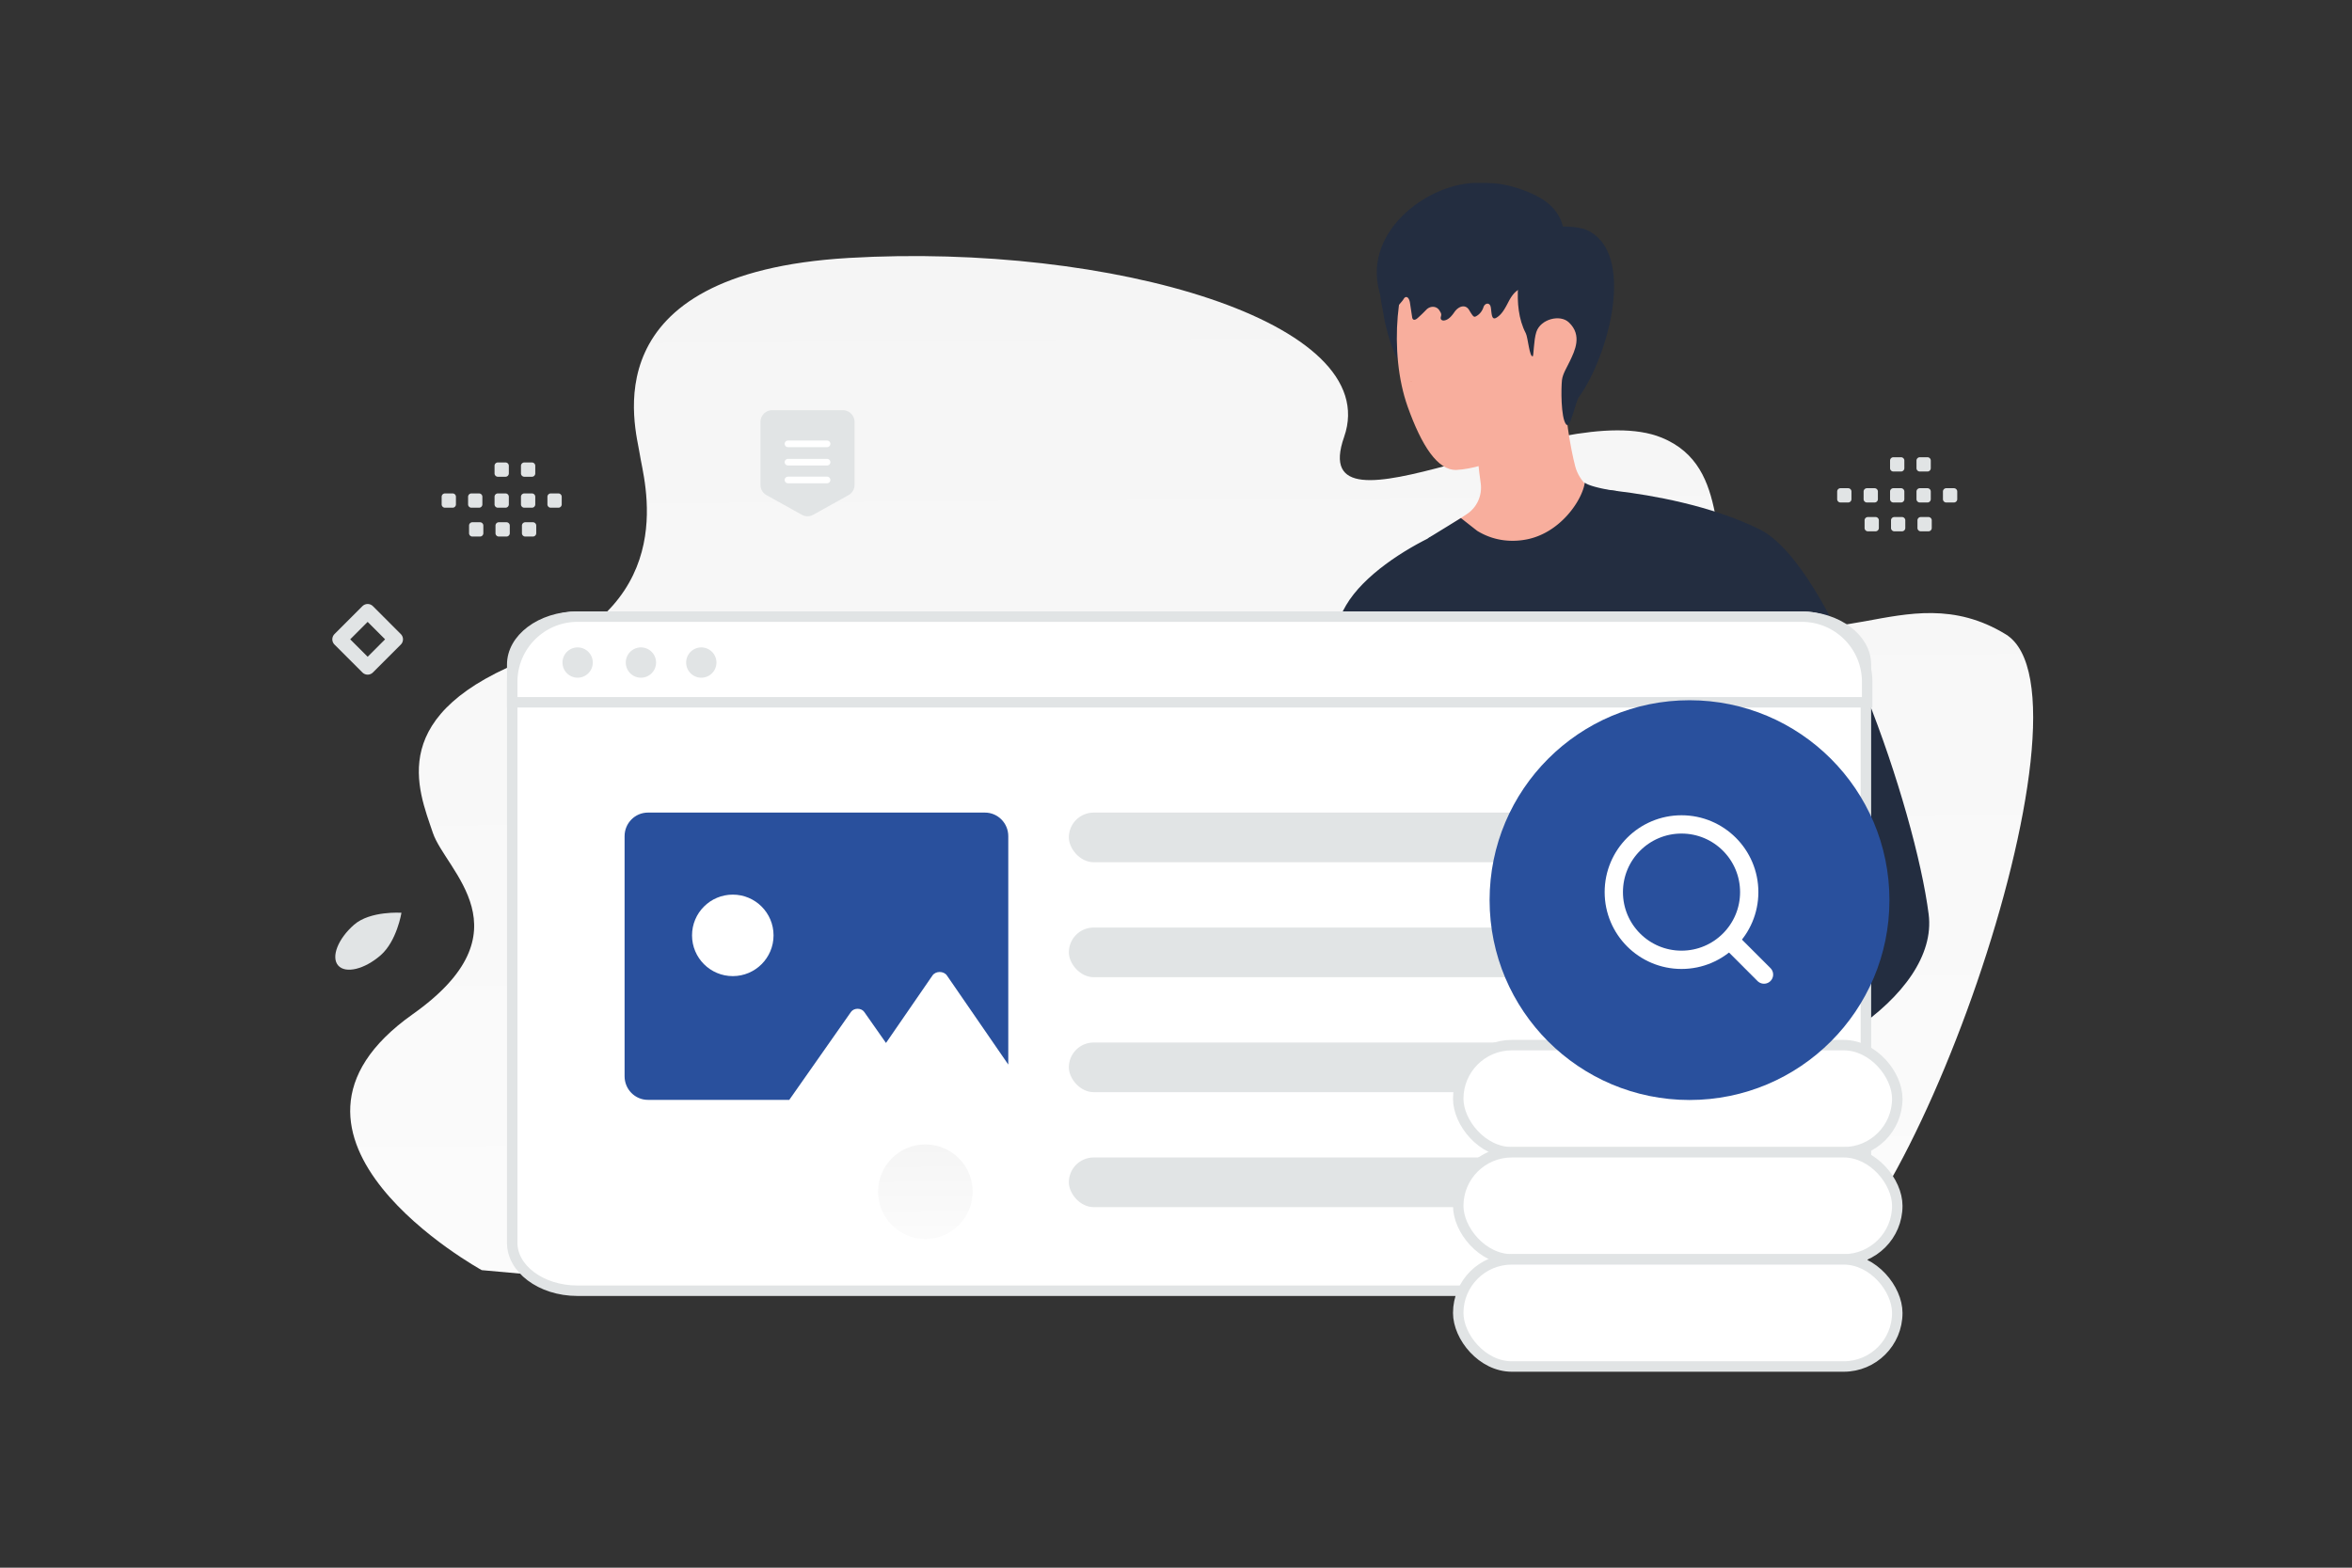<svg width="900" height="600" viewBox="0 0 900 600" fill="none" xmlns="http://www.w3.org/2000/svg"><rect x="0" y="0" width="900" height="600" fill="#333333" stroke="none"/><path fill="transparent" d="M0 0h900v600H0z"/><path d="M324.861 98.716c100.017-5.827 204.879 24.525 189.466 68.523-15.415 43.998 82.408-15.627 121.444.236 27.793 11.293 16.684 45.673 30.128 59.527 30.828 31.762 62.358-8.235 101.594 15.764S726.399 490.749 685.41 492l-467.513-2.852-33.55-3.027s-92.803-50.951-26.417-97.952c44.888-31.78 12.59-54.858 7.708-69.407-5.606-16.705-18.683-45.88 38.302-67.29 56.986-21.41 42.273-67.997 40.871-77.642-1.4-9.65-19.964-69.286 80.05-75.114z" fill="url(#a)"/><path d="M554.719 201.039c4.238 6.648 15.31 14.395 23.163 14.289 26.752-.49 35.559-18.713 38.446-25.348-.543-.132-1.457-.238-2.106-.318-4.926-.715-9.959-5.588-11.429-11.084-1.894-7.152-4.224-21.137-3.946-30.023l-33.837 18.726c.053 2.569.225 5.377.463 8.211.172 1.722.344 3.417.543 5.059.186 1.576.397 3.072.596 4.45.623 4.635-1.443 9.23-5.35 11.786l-6.543 4.252z" fill="#F8AE9D"/><path d="M551.807 128.199c1.827 4.794 1.059 10.238-.795 15.018-1.311 3.378-4.225.398-7.853.464-5.615.093-9.999-5.748-13.389-21.229-2.159-11.363-2.702-17.124-2.265-18.223 1.549-3.934 6.661-6.04 10.873-6.41" fill="#232D40"/><path d="M543.264 94.15c-8.847 10.661-12.065 40.658-4.596 61.556 5.311 14.859 11.482 24.448 18.687 24.143 10.939-.464 32.142-9.456 39.042-16.965 12.435-13.522 8.82-40.035 6.251-56.722-2.331-15.164-9.43-34.857-28.487-31.109-12.529 2.45-22.964 9.522-30.897 19.097z" fill="#F8AE9D"/><path d="M593.316 105.926c-1.962 2.521-5.422 3.077-8.272 3.575-3.83.67-5.726 2.066-7.714 5.812-1.259 2.392-2.519 5.013-4.772 6.309-1.831 1.058-1.762-1.644-2.057-3.738a4.073 4.073 0 0 0-.112-.542c-.445-1.671-2.224-1.384-2.749.264-.477 1.481-1.497 2.734-2.796 3.432-.213.114-.438.214-.663.171-.305-.042-.544-.327-.743-.584-.417-.538-.831-1.221-1.26-1.945-1.406-2.375-4.062-1.521-5.632.749-.981 1.41-2.148 2.863-3.751 3.19-.517.114-1.167.029-1.405-.47-.305-.612.172-1.225.092-1.851-.066-.584-.318-.841-.596-1.339-1.094-1.938-3.589-2.007-5.127-.399a57 57 0 0 1-3.343 3.219c-.491.427-1.206.855-1.697.427-.265-.228-.331-.612-.384-.983-.279-1.808-.544-3.617-.822-5.426-.159-1.011-.703-2.336-1.63-2.08-.451.129-.716.599-.968 1.026-.305.541-5.753 6.708-5.859 6.238-.848-3.503-2.585-6.694-3.433-10.198-5.487-22.547 18.862-40.678 37.459-40.778 4.136-.029 7.913.038 11.93.993 4.281 1.025 8.801 2.653 12.685 4.946 5.448 3.205 9.57 9.03 8.51 15.981" fill="#232D40"/><path d="M584.558 98.19c-2.702 3.059-3.417 7.363-3.669 11.429-.371 6.132.133 12.502 2.967 17.945.808 1.549 1.404 9.217 2.648 8.793.398-.132.332-6.078 1.378-9.283 1.615-4.967 9.058-6.86 12.409-3.722 5.35 4.993 2.212 11.059.437 14.833-1.06 2.278-2.741 4.834-3.033 7.244-.357 3.086-.463 14.33 1.55 16.952 1.682 2.198 3.469-8.423 4.992-10.515 11.271-15.588 22.077-55.279 2.835-63.887-2.927-1.311-11.959-1.987-14.701-.318m-79.064 326.041c-1.113.186-2.238.345-3.404.385-6.198.198-12.184-1.166-18.236-2.199-5.324-.914-6.767-1.417-6.662-7.84.928-50.868 8.41-101.604 21.865-150.671 2.053-7.496 4.291-15.045 8.225-21.746 6.714-11.429 22.13-21.295 33.956-26.831 1.669-.782 8.582 3.615 10.264 2.86 1.47-.662 2.768-1.695 4.251-2.344 4.344-1.894 7.257 2.066 10.886 3.722 1.881.847 3.973 1.39 6.039 1.298 1.682-.067 3.205-1.086 4.741-.292 6.913 3.576 24.077-22.964 24.077-22.964l7.456 7.747 21.759 22.792 54.378 74.919s9.866 61.397 16.647 101.644c1.178 6.939 5.84 21.944 6.767 27.202-.198-1.139-46.418-1.444-48.908-1.444h-94.201c-5.284 0-19.494 2.238-23.202-1.642-4.569-4.768-9.854-26.646-10.132-32.778-.914-20.62.503-41.081.782-61.82-.12 8.436-2.543 16.064-3.576 24.328-1.338 10.635-3.245 21.256-4.966 31.837-1.378 8.503-2.702 17.031-3.762 25.587-.476 3.854.133 6.145-3.125 7.655-2.741 1.258-8.714.052-11.919.595z" fill="#232D40"/><path d="M536.256 396.088c2.517-1.033 18.051-4.886 25.057-6.343 3.668-.755 20.302-5.072 24.156-5.072 3.854 0 9.098 5.509 9.098 5.509l-1.39 18.951c-3.708-.37-8.675 1.55-11.337 1.921-2.662.37-11.707.423-17.269-2.371-.318-.159-.609-.331-.901-.503-2.238 1.986-5.045 3.92-8.158 4.079 0 0-2.436-.252-2.198-1.232.106-.477 1.722-2.94 3.337-5.35-2.384 2.423-6.277 6.357-10.767 6.582 0 0-2.436-.252-2.198-1.232.132-.583 2.463-4.066 4.344-6.834-.027.027-.066.04-.08.067-1.973 1.735-6.661 7.721-12.21 7.999 0 0-2.437-.252-2.199-1.232.08-.357 1.007-1.827 2.133-3.536a32.106 32.106 0 0 1-5.258 3.285c-5.999 2.966-9.416.715-9.416 0-.013-.729 12.74-13.655 15.256-14.688z" fill="#F8AE9D"/><path d="M590.275 374.078s-9.667 5.483-8.806 17.137c.86 11.654 4.357 25.163 18.951 23.746 14.594-1.404-10.145-40.883-10.145-40.883z" fill="#232D40"/><path d="M598.065 413.808c34.989 12.145 81.805.543 111.484-19.626 18.594-12.608 30.46-28.62 28.46-44.26-5.178-40.631-37.108-133.759-64.734-147.347-18.779-9.244-41.558-13.071-54.259-14.608-5.959-.728-9.681-.9-9.681-.9l4.609 13.005 23.07 65.052c.861 38.605 28.487 61.529 22.991 70.521-5.496 8.966-48.895 18.647-71.687 33.996-6.304 4.265-14.303 35.109 9.747 44.167z" fill="#232D40"/><path d="M637.014 265.124c-.026 7.324.994 14.66 2.901 21.759 1.92 7.099 4.728 13.945 7.985 20.541 1.629 3.297 3.364 6.529 5.152 9.72 1.762 3.205 3.576 6.384 5.059 9.642.729 1.629 1.364 3.31 1.616 4.966.066.808.132 1.642-.093 2.344-.053.384-.278.675-.41 1.02-.252.304-.424.635-.742.927-2.371 2.37-5.761 3.973-8.979 5.522-13.217 6.026-27.255 10.489-40.631 16.502-6.688 3.006-13.31 6.251-19.468 10.303l-1.139.768c-.384.265-.742.609-1.112.914a10.84 10.84 0 0 0-1.762 2.225c-.98 1.602-1.642 3.351-2.158 5.125-.981 3.563-1.391 7.231-1.418 10.9.239-3.642.848-7.284 1.921-10.741 1.139-3.43 2.9-6.767 6.198-8.37 6.184-3.84 12.819-6.9 19.547-9.72 6.741-2.782 13.561-5.417 20.408-7.973 6.847-2.596 13.734-5.072 20.461-8.145 3.311-1.642 6.715-3.191 9.536-6.039.357-.344.649-.821.953-1.231.225-.504.53-.98.61-1.51.317-1.06.211-2.106.119-3.099-.318-1.96-1.033-3.735-1.801-5.43-1.576-3.39-3.417-6.556-5.205-9.747-1.788-3.192-3.589-6.357-5.297-9.575-6.821-12.82-11.562-26.924-12.251-41.598z" fill="#fff"/><path d="M546.337 206.058c3.337 3.311 18.196 13.892 32.367 13.892a40.8 40.8 0 0 0 7.482-.702c11.893-2.171 21.905-10.104 27.759-19.189a40.152 40.152 0 0 0 2.82-5.232c1.06-2.277 1.815-4.608 2.252-6.86-5.96-.728-11.654-2.225-12.581-3.284-1.007 6.94-9.576 19.468-22.554 21.825a27.76 27.76 0 0 1-4.635.464h-.027c-6.092.106-10.767-1.841-13.958-3.801-.027 0-6.212-4.874-6.238-4.9l-12.687 7.787z" fill="#232D40"/><path d="M537.011 357.349c.037-.648-.046-1.289-.023-1.938.026-.701.104-1.387.157-2.087l.385-4.011c.246-2.731.493-5.463.7-8.197.411-5.416.69-10.852.836-16.282.28-10.861.123-21.747-.607-32.585-.2-3.036-.455-6.061-.735-9.088a569.303 569.303 0 0 0-.481-4.656c-.166-1.522-.413-3.034-.432-4.574-.013-.956 1.423-1.021 1.639-.133.634 2.635.727 5.466 1 8.161.258 2.707.491 5.413.696 8.13.395 5.474.657 10.954.786 16.439.235 10.917-.154 21.838-1.085 32.729-.266 3.062-.57 6.109-.94 9.152a178.615 178.615 0 0 1-.62 4.648c-.104.684-.196 1.368-.326 2.037-.164.787-.457 1.513-.621 2.3-.089.181-.351.113-.329-.045z" fill="#fff"/><path d="M540.06 145.985c-.093 0-.344-.145-.132-.145.105 0 .343.145.132.145z" fill="#CC6144"/><path d="M689.042 494H220.958c-7.049 0-13.356-2.159-17.857-5.555-4.499-3.396-7.101-7.937-7.101-12.788V254.343c0-4.851 2.602-9.392 7.101-12.788 4.501-3.396 10.808-5.555 17.857-5.555h468.084c7.049 0 13.356 2.159 17.856 5.555 4.5 3.396 7.102 7.937 7.102 12.788v221.314c0 4.851-2.602 9.392-7.102 12.788-4.5 3.396-10.807 5.555-17.856 5.555z" fill="#fff" stroke="#E1E4E5" stroke-width="4"/><path fill-rule="evenodd" clip-rule="evenodd" d="M239 320.027v91.895c0 4.988 3.994 9.027 8.926 9.027h54.094l23.613-33.657c1.126-1.606 3.941-1.606 5.066 0l8.267 11.786.065.091.055-.081 17.731-25.743c1.226-1.782 4.298-1.782 5.524 0l23.481 34.098v-87.416c0-4.988-4.004-9.027-8.926-9.027h-128.97c-4.932 0-8.926 4.039-8.926 9.027z" fill="#29509D"/><path d="M280.405 373.588c-8.613 0-15.595-6.982-15.595-15.595s6.982-15.595 15.595-15.595S296 349.38 296 357.993s-6.982 15.595-15.595 15.595z" fill="#fff"/><path d="M714.479 268.794H196v-7.811C196 247.188 207.188 236 220.983 236h468.513c13.795 0 24.983 11.188 24.983 24.983v7.811z" fill="#fff" stroke="#E1E4E5" stroke-width="4"/><path d="M221.033 259.375a5.795 5.795 0 1 0 0-11.59 5.795 5.795 0 0 0 0 11.59zm24.145 0a5.796 5.796 0 1 0-.001-11.591 5.796 5.796 0 0 0 .001 11.591zm23.179 0a5.795 5.795 0 1 0-.002-11.59 5.795 5.795 0 0 0 .002 11.59z" fill="#E1E4E5"/><rect x="409" y="311" width="263" height="19" rx="9.5" fill="#E1E4E5"/><rect x="409" y="355" width="263" height="19" rx="9.5" fill="#E1E4E5"/><rect x="409" y="399" width="263" height="19" rx="9.5" fill="#E1E4E5"/><rect x="409" y="443" width="263" height="19" rx="9.5" fill="#E1E4E5"/><rect x="558" y="400" width="168" height="41" rx="20.5" fill="#fff" stroke="#E1E4E5" stroke-width="4" stroke-linecap="round" stroke-linejoin="round"/><rect x="558" y="441" width="168" height="41" rx="20.5" fill="#fff" stroke="#E1E4E5" stroke-width="4" stroke-linecap="round" stroke-linejoin="round"/><rect x="558" y="482" width="168" height="41" rx="20.5" fill="#fff" stroke="#E1E4E5" stroke-width="4" stroke-linecap="round" stroke-linejoin="round"/><circle cx="646.5" cy="344.5" r="76.5" fill="#29509D"/><path fill-rule="evenodd" clip-rule="evenodd" d="M669.347 341.437c0 14.31-11.6 25.91-25.91 25.91s-25.91-11.6-25.91-25.91 11.6-25.91 25.91-25.91 25.91 11.6 25.91 25.91z" fill="#29509D" stroke="#fff" stroke-width="7" stroke-linecap="round" stroke-linejoin="round"/><path fill-rule="evenodd" clip-rule="evenodd" d="m675 373-11.071-11.07L675 373z" fill="#29509D"/><path d="m675 373-11.071-11.07" stroke="#fff" stroke-width="7" stroke-linecap="round" stroke-linejoin="round"/><path fill-rule="evenodd" clip-rule="evenodd" d="M170.274 188.851h2.918c.705 0 1.273.574 1.273 1.273v2.918c0 .706-.574 1.274-1.273 1.274h-2.918c-.7 0-1.274-.574-1.274-1.274v-2.918a1.27 1.27 0 0 1 1.274-1.273zm10.117 0h2.917c.7 0 1.274.574 1.274 1.273v2.918c0 .706-.574 1.274-1.274 1.274h-2.917c-.7 0-1.274-.574-1.274-1.274v-2.918c0-.699.574-1.273 1.274-1.273zm10.122 0h2.918c.7 0 1.274.574 1.274 1.273v2.918c0 .706-.574 1.274-1.274 1.274h-2.918a1.278 1.278 0 0 1-1.273-1.274v-2.918a1.27 1.27 0 0 1 1.273-1.273zm10.117 0h2.918c.7 0 1.274.574 1.274 1.273v2.918c0 .706-.574 1.274-1.274 1.274h-2.918a1.28 1.28 0 0 1-1.279-1.274v-2.918a1.287 1.287 0 0 1 1.279-1.273zm10.117 0h2.918a1.28 1.28 0 0 1 1.279 1.273v2.918c0 .706-.574 1.274-1.279 1.274h-2.918c-.7 0-1.274-.574-1.274-1.274v-2.918c0-.699.574-1.273 1.274-1.273zm-29.985 11.031h2.917c.7 0 1.274.574 1.274 1.274v2.924c0 .699-.574 1.273-1.274 1.273h-2.918a1.274 1.274 0 0 1-1.273-1.273v-2.918a1.272 1.272 0 0 1 1.274-1.28zm10.116 0h2.918c.7 0 1.274.574 1.274 1.274v2.924c0 .699-.574 1.273-1.274 1.273h-2.918a1.278 1.278 0 0 1-1.273-1.273v-2.918a1.272 1.272 0 0 1 1.273-1.28zm10.117 0h2.918a1.28 1.28 0 0 1 1.279 1.274v2.924a1.28 1.28 0 0 1-1.279 1.273h-2.918c-.7 0-1.274-.574-1.274-1.273v-2.918c0-.706.574-1.28 1.274-1.28zM190.513 177h2.918c.7 0 1.274.574 1.274 1.274v2.917c0 .706-.574 1.274-1.274 1.274h-2.918a1.278 1.278 0 0 1-1.273-1.274v-2.917a1.27 1.27 0 0 1 1.273-1.274zm10.117 0h2.918c.7 0 1.274.574 1.274 1.274v2.917c0 .706-.574 1.274-1.274 1.274h-2.918a1.28 1.28 0 0 1-1.279-1.274v-2.917c.006-.7.58-1.274 1.279-1.274zm503.643 9.851h2.918c.706 0 1.274.574 1.274 1.273v2.918c0 .706-.574 1.274-1.274 1.274h-2.918a1.278 1.278 0 0 1-1.273-1.274v-2.918a1.27 1.27 0 0 1 1.273-1.273zm10.117 0h2.918c.7 0 1.274.574 1.274 1.273v2.918c0 .706-.574 1.274-1.274 1.274h-2.918a1.278 1.278 0 0 1-1.273-1.274v-2.918c0-.699.574-1.273 1.273-1.273zm10.123 0h2.918c.699 0 1.273.574 1.273 1.273v2.918c0 .706-.574 1.274-1.273 1.274h-2.918c-.7 0-1.274-.574-1.274-1.274v-2.918a1.27 1.27 0 0 1 1.274-1.273zm10.117 0h2.917c.7 0 1.274.574 1.274 1.273v2.918c0 .706-.574 1.274-1.274 1.274h-2.917a1.28 1.28 0 0 1-1.28-1.274v-2.918a1.288 1.288 0 0 1 1.28-1.273zm10.116 0h2.918c.706 0 1.28.574 1.28 1.273v2.918c0 .706-.574 1.274-1.28 1.274h-2.918a1.278 1.278 0 0 1-1.273-1.274v-2.918c0-.699.574-1.273 1.273-1.273zm-29.985 11.031h2.918c.699 0 1.273.574 1.273 1.274v2.924c0 .699-.574 1.273-1.273 1.273h-2.918a1.275 1.275 0 0 1-1.274-1.273v-2.918a1.272 1.272 0 0 1 1.274-1.28zm10.117 0h2.918c.699 0 1.273.574 1.273 1.274v2.924c0 .699-.574 1.273-1.273 1.273h-2.918c-.7 0-1.274-.574-1.274-1.273v-2.918a1.272 1.272 0 0 1 1.274-1.28zm10.117 0h2.917c.706 0 1.28.574 1.28 1.274v2.924a1.28 1.28 0 0 1-1.28 1.273h-2.917c-.7 0-1.274-.574-1.274-1.273v-2.918c0-.706.574-1.28 1.274-1.28zM724.513 175h2.918c.699 0 1.273.574 1.273 1.274v2.917c0 .706-.574 1.274-1.273 1.274h-2.918c-.7 0-1.274-.574-1.274-1.274v-2.917a1.27 1.27 0 0 1 1.274-1.274zm10.117 0h2.917c.7 0 1.274.574 1.274 1.274v2.917c0 .706-.574 1.274-1.274 1.274h-2.917a1.28 1.28 0 0 1-1.28-1.274v-2.917c.006-.7.58-1.274 1.28-1.274z" fill="#E1E4E5"/><path d="M145.686 365.576c6.173-5.398 7.935-16.239 7.935-16.239s-11.963-.819-18.135 4.58c-6.173 5.398-8.897 12.386-6.079 15.607 2.819 3.221 10.104 1.455 16.279-3.948z" fill="#E1E4E5"/><circle cx="354.098" cy="456.098" r="18.098" fill="url(#b)"/><path fill-rule="evenodd" clip-rule="evenodd" d="M291 185.56v-24.051a4.504 4.504 0 0 1 4.5-4.509h27c2.486 0 4.5 2.018 4.5 4.509v24.051a4.51 4.51 0 0 1-2.315 3.941l-13.5 7.515a4.487 4.487 0 0 1-4.372 0l-13.5-7.515A4.515 4.515 0 0 1 291 185.56z" fill="#E1E4E5"/><path d="M301.517 176.887h14.966m-14.966-7.011h14.966m-14.966 13.821h14.966" stroke="#fff" stroke-width="2.529" stroke-linecap="round" stroke-linejoin="round"/><path clip-rule="evenodd" d="M140.686 255.371 130 244.686 140.686 234l10.685 10.686-10.685 10.685z" stroke="#E1E4E5" stroke-width="5.673" stroke-linecap="round" stroke-linejoin="round"/><defs><linearGradient id="a" x1="469.731" y1="712.899" x2="462.298" y2="-330.693" gradientUnits="userSpaceOnUse"><stop stop-color="#fff"/><stop offset="1" stop-color="#EEE"/></linearGradient><linearGradient id="b" x1="354.87" y1="494.491" x2="353.754" y2="398.624" gradientUnits="userSpaceOnUse"><stop stop-color="#fff"/><stop offset="1" stop-color="#EEE"/></linearGradient></defs></svg>